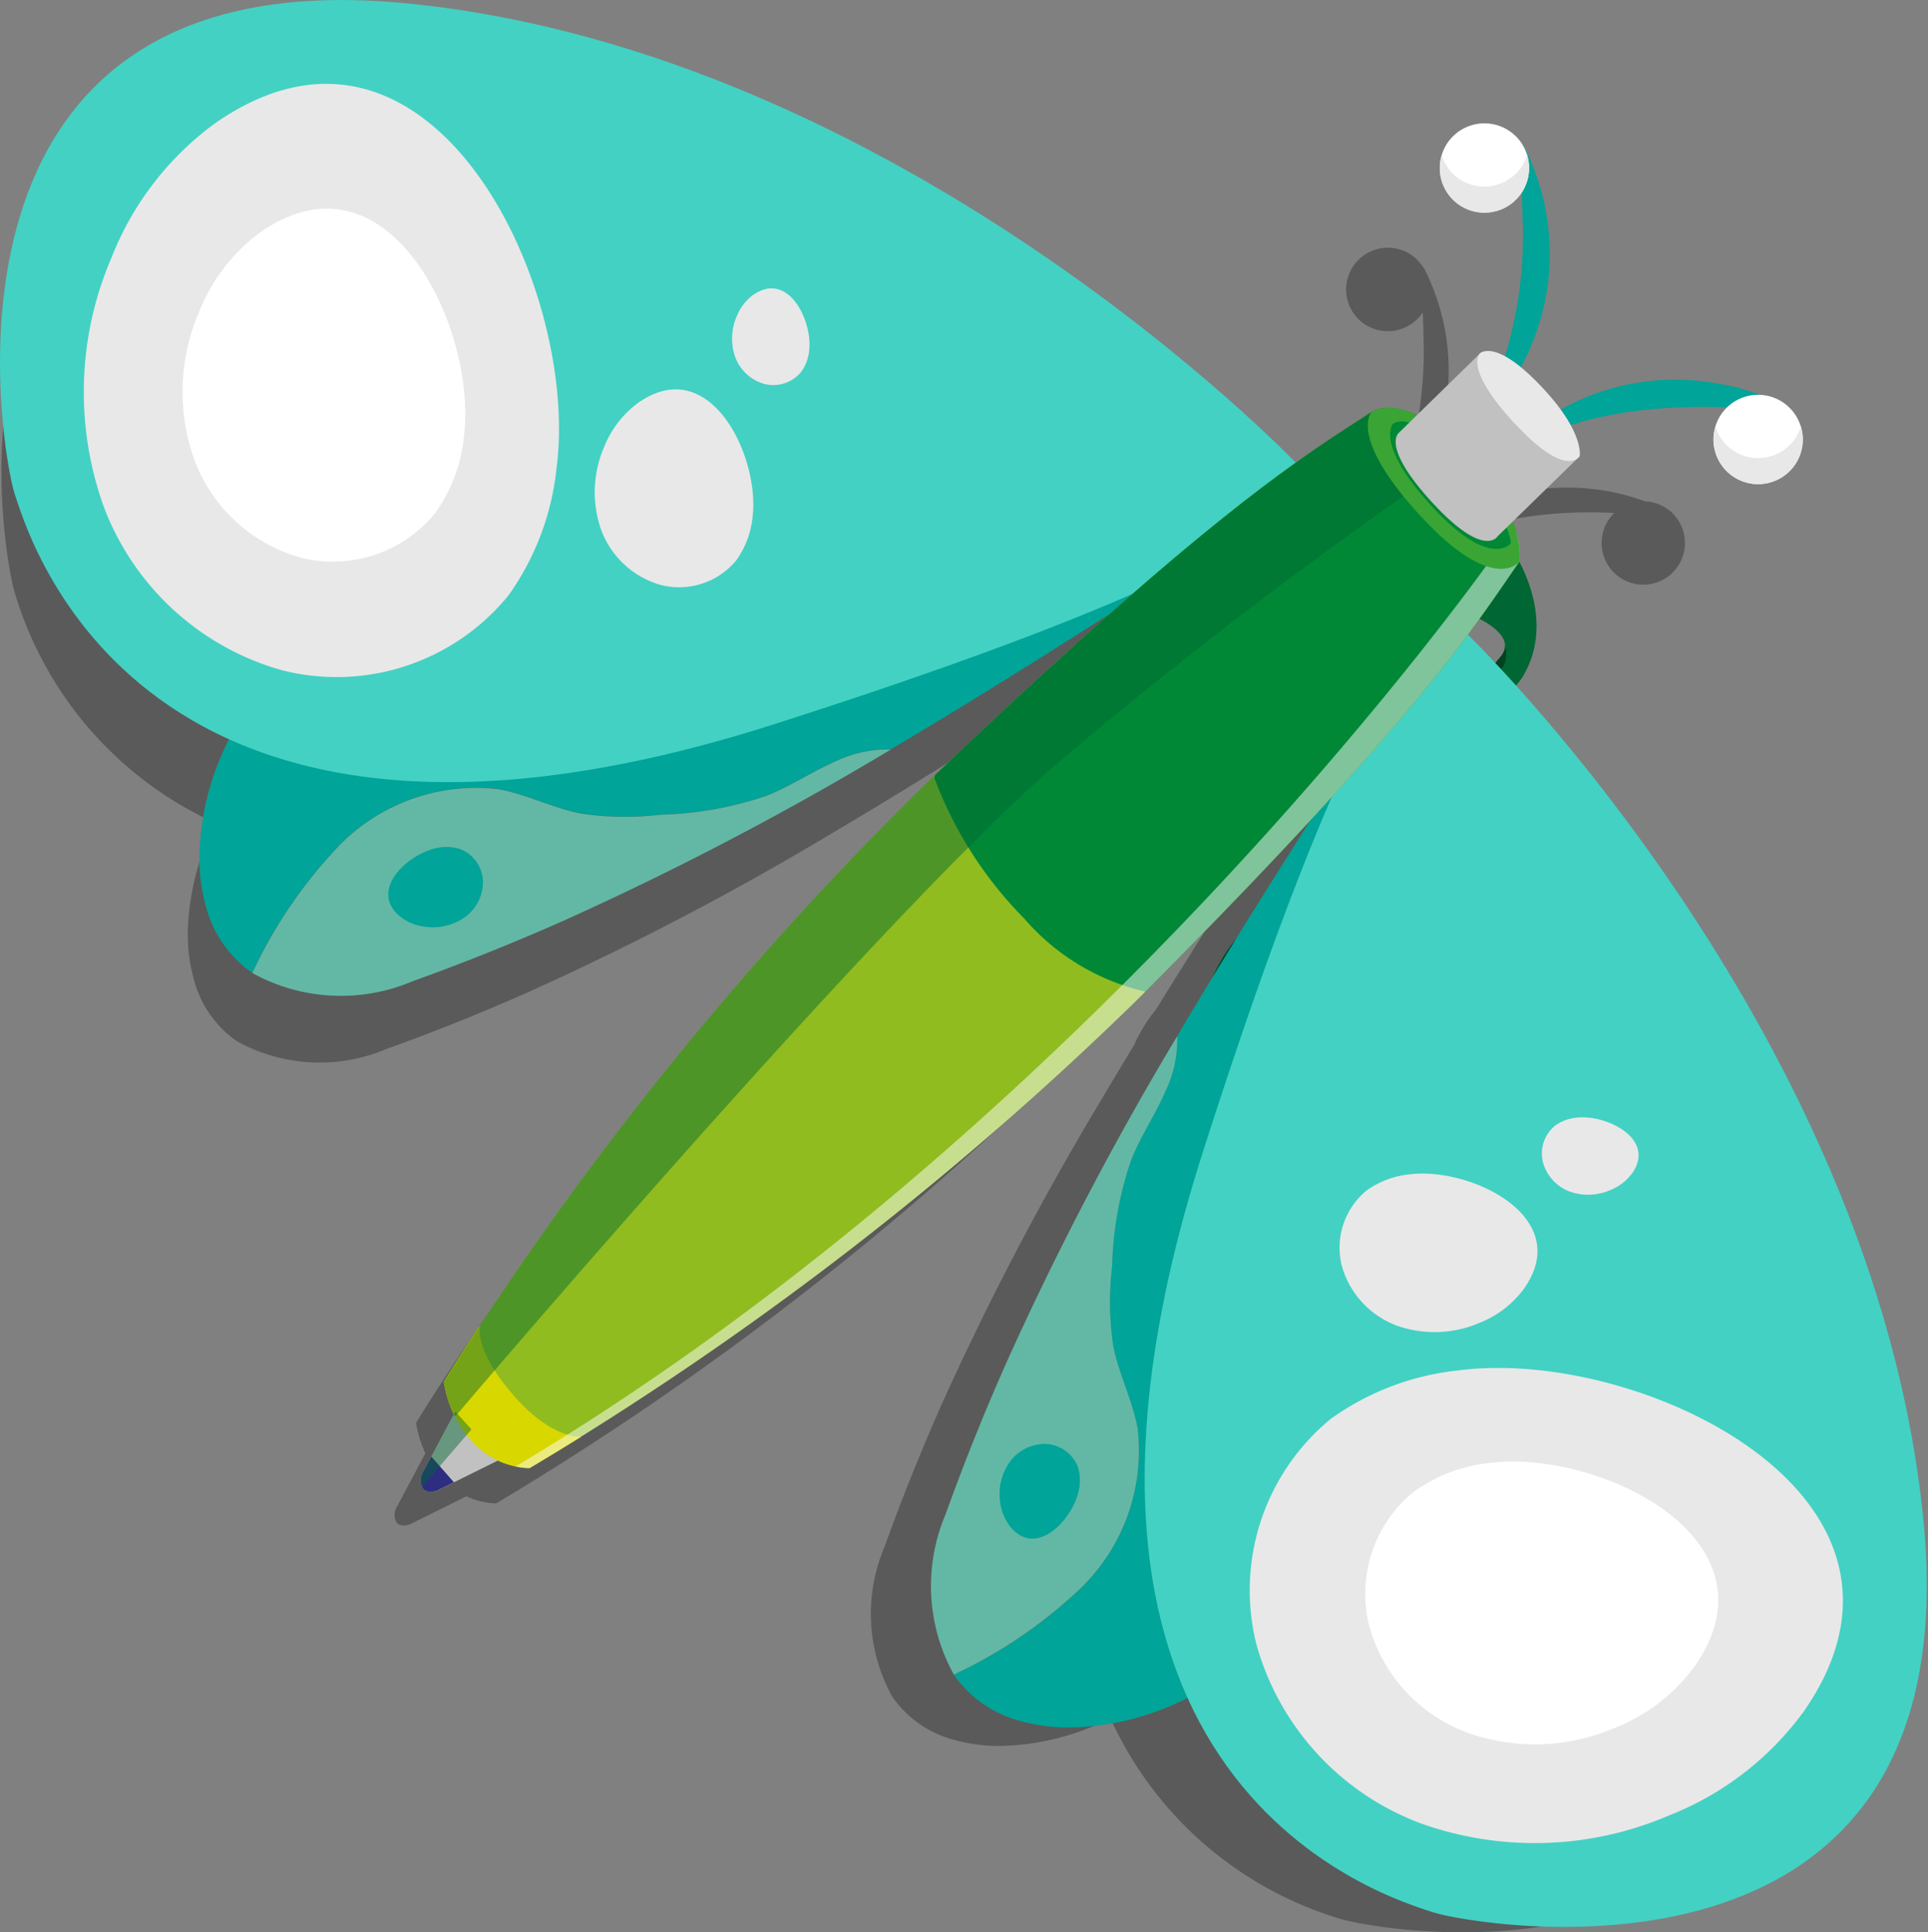 <svg id="free-write" xmlns="http://www.w3.org/2000/svg" xmlns:xlink="http://www.w3.org/1999/xlink" width="70" height="70.146" viewBox="0 0 70 70.146">
  <rect x="0" y="0" width="70" height="70.146" fill="#808080" stroke="none"/>
  <defs>
    <clipPath id="clip-path">
      <rect id="Rectangle_3354" data-name="Rectangle 3354" width="70" height="70.146" fill="none"/>
    </clipPath>
    <clipPath id="clip-path-2">
      <rect id="Rectangle_3353" data-name="Rectangle 3353" width="70" height="70.146" transform="translate(0 0)" fill="none"/>
    </clipPath>
    <clipPath id="clip-path-3">
      <rect id="Rectangle_3349" data-name="Rectangle 3349" width="65.331" height="65.331" transform="translate(0.052 4.815)" fill="none"/>
    </clipPath>
    <clipPath id="clip-path-4">
      <rect id="Rectangle_3350" data-name="Rectangle 3350" width="37.12" height="36.602" transform="translate(16.117 14.806)" fill="none"/>
    </clipPath>
    <clipPath id="clip-path-5">
      <rect id="Rectangle_3351" data-name="Rectangle 3351" width="36.458" height="33.929" transform="translate(18.719 19.371)" fill="none"/>
    </clipPath>
    <clipPath id="clip-path-6">
      <rect id="Rectangle_3352" data-name="Rectangle 3352" width="1.843" height="2.737" transform="translate(15.278 51.243)" fill="none"/>
    </clipPath>
  </defs>
  <g id="Group_8483" data-name="Group 8483">
    <g id="Group_8482" data-name="Group 8482" clip-path="url(#clip-path)">
      <g id="Group_8481" data-name="Group 8481">
        <g id="Group_8480" data-name="Group 8480" clip-path="url(#clip-path-2)">
          <g id="Group_8470" data-name="Group 8470" opacity="0.3">
            <g id="Group_8469" data-name="Group 8469">
              <g id="Group_8468" data-name="Group 8468" clip-path="url(#clip-path-3)">
                <path id="Path_6176" data-name="Path 6176" d="M65.271,56.366c-1.286-13.11-10.016-24.092-13.815-28.308l.028-.031s1.445-1.529.084-4.17a1.6,1.6,0,0,0,.005-.424,2.32,2.32,0,0,0-.063-.389,4.04,4.04,0,0,0-.168-.546l2.166-2.117a.3.3,0,0,0,.1-.1,1.19,1.19,0,0,0-.088-.577,3.041,3.041,0,0,0-.215-.479,15.877,15.877,0,0,1,5.306-.6l-.019.017a1.5,1.5,0,0,0-.42.814c0,.012,0,.023-.005.034a1.372,1.372,0,0,0-.015.156c0,.012,0,.024,0,.035a1.652,1.652,0,0,0,.007.186v.011c.007.056.017.112.029.168,0,.015.007.03.011.045a1.475,1.475,0,0,0,.046.147l.011.031a1.388,1.388,0,0,0,.078.166.278.278,0,0,0,.022.037,1.247,1.247,0,0,0,.08.124l.031.042a1.557,1.557,0,0,0,.126.145,1.515,1.515,0,0,0,2.141,0,1.709,1.709,0,0,0,.125-.145l.031-.042a1.386,1.386,0,0,0,.081-.124c.007-.012.015-.024.022-.037a1.489,1.489,0,0,0,.078-.167c0-.009.006-.019.01-.029a1.267,1.267,0,0,0,.046-.148c0-.015.008-.03.011-.044a1.42,1.42,0,0,0,.029-.171l0-.008a1.461,1.461,0,0,0,.006-.187v-.034c0-.053-.008-.1-.015-.157l-.005-.034a1.507,1.507,0,0,0-1.42-1.254,7.954,7.954,0,0,0-1.468-.387,8.412,8.412,0,0,0-5.314.863,7.977,7.977,0,0,0-.512-.621L52.4,18.01a7.719,7.719,0,0,0-.755-.727,8.167,8.167,0,0,0,.053-7.552l-.01,0a1.512,1.512,0,0,0-2.748.344l0-.006a1.514,1.514,0,0,0,2.282,1.705,1.515,1.515,0,0,0,.433-.431c.012.253.021.505.025.756a14.77,14.77,0,0,1-.585,4.795,1.383,1.383,0,0,0-.5-.177.5.5,0,0,0-.334.061L48.1,18.888a1.63,1.63,0,0,0-1.536-.11c-.72.469-1.519.972-2.571,1.723,0,0-13.327-13.923-30.158-15.574S.127,20.339.553,21.573a13.369,13.369,0,0,0,7.268,8.308,9.28,9.28,0,0,0-1,3.859,6.008,6.008,0,0,0,.212,1.793A3.941,3.941,0,0,0,8.6,37.8a6.212,6.212,0,0,0,5.433.282q2.637-.946,5.2-2.088a106.551,106.551,0,0,0,11.018-5.77c2.5-1.476,4.957-3.019,7.405-4.578-1.637,1.448-3.577,3.229-5.9,5.446h0l-.32.305a110.1,110.1,0,0,0-14.5,17.43q-.345.514-.629.946h0c-.782,1.188-1.2,1.883-1.2,1.883v0h0c.015.1.034.2.056.293,0,.017.009.034.013.051.019.078.039.155.062.231.008.026.018.053.027.079.024.072.049.143.077.213l.012.03c.028.069.057.138.09.206-.207.389-.984,1.853-1.041,1.953l-.005.013a.538.538,0,0,0-.07.235v0a.568.568,0,0,0,0,.1.656.656,0,0,0,.032.156l.007-.009a.519.519,0,0,0,.042.081c.152.169.463.056.463.056l2.059-1.02a2.785,2.785,0,0,0,.607.2h0c.025.006.05.008.075.013.046.008.092.018.138.024s.1.009.145.012.076.008.114.01A110.837,110.837,0,0,0,38.618,38.706c2.42-2.426,4.344-4.432,5.9-6.114q-1.293,2.031-2.562,4.078a5.425,5.425,0,0,0-.779,1.27q-.607,1-1.2,2A106.551,106.551,0,0,0,34.2,50.962q-1.135,2.56-2.088,5.2a6.212,6.212,0,0,0,.282,5.433,3.945,3.945,0,0,0,2.271,1.575,6.008,6.008,0,0,0,1.793.212,9.276,9.276,0,0,0,3.859-1,13.369,13.369,0,0,0,8.308,7.268c1.234.426,18.3,3.552,16.646-13.279M51.084,26.741l0-.015a.542.542,0,0,1-.064.233.667.667,0,0,1-.064.1c-.037.047-.1.13-.2.24-.446-.476-.769-.8-.934-.964q.207-.277.391-.532c.206.1.9.477.871.942"/>
              </g>
            </g>
          </g>
          <path id="Path_6177" data-name="Path 6177" d="M55.162,20.388c1.458,2.829-.09,4.467-.09,4.467S46.9,34.116,45.311,36s-1.876,1.3-1.876,1.3c.957-4.251,3.358-4.39,3.358-4.39s7.124-8.363,7.711-9.1-.854-1.374-.854-1.374.054-4.881,1.512-2.052" fill="#063"/>
          <path id="Path_6178" data-name="Path 6178" d="M46.793,32.915s-2.4.139-3.357,4.39l7.207-8.443,3.94-4.674a.987.987,0,0,0,.058-.726.573.573,0,0,1-.137.353c-.587.738-7.711,9.1-7.711,9.1" fill="#024220"/>
          <path id="Path_6179" data-name="Path 6179" d="M50.92,24.61a74.316,74.316,0,0,0-.553,7.648,61.773,61.773,0,0,1-1.672,9.629,56.924,56.924,0,0,0-1.2,8.409c-.193,2.86.476,6.541-1.4,8.965a9.68,9.68,0,0,1-7.106,3.451,6.393,6.393,0,0,1-1.92-.227A4.218,4.218,0,0,1,34.631,60.8a17.208,17.208,0,0,0,4.462-3A6.947,6.947,0,0,0,41.3,51.861c-.187-1.024-.682-1.971-.883-2.993a10.743,10.743,0,0,1-.043-2.878,12.961,12.961,0,0,1,.686-3.861c.343-.862.867-1.641,1.243-2.489a4.416,4.416,0,0,0,.436-2.023c2.117-3.58,4.362-7.091,6.6-10.592.518-.809,1.036-1.618,1.573-2.415" fill="#00a498"/>
          <path id="Path_6180" data-name="Path 6180" d="M42.307,39.639c-.377.848-.9,1.627-1.243,2.489a12.968,12.968,0,0,0-.687,3.861,10.752,10.752,0,0,0,.043,2.879c.2,1.021.7,1.968.883,2.992a6.945,6.945,0,0,1-2.21,5.935,17.236,17.236,0,0,1-4.462,3,6.648,6.648,0,0,1-.3-5.817q1.014-2.824,2.236-5.568a113.945,113.945,0,0,1,6.178-11.8,4.429,4.429,0,0,1-.436,2.023" fill="#63b8a5"/>
          <path id="Path_6181" data-name="Path 6181" d="M53.159,22.908S68.068,37.178,69.835,55.2s-16.5,14.676-17.824,14.219-15.755-4.413-8.347-27.572,9.495-18.939,9.495-18.939" fill="#43d1c3"/>
          <path id="Path_6182" data-name="Path 6182" d="M65.469,62.161a11.046,11.046,0,0,1-4.88,3.751,12.332,12.332,0,0,1-8.963.3,9.724,9.724,0,0,1-6-6.48A8.049,8.049,0,0,1,48.331,51.5a9.676,9.676,0,0,1,4.645-1.751c6.539-.846,17.968,4.581,12.493,12.415" fill="#e8e8e8"/>
          <path id="Path_6183" data-name="Path 6183" d="M61.523,60.5a6.583,6.583,0,0,1-2.9,2.232,7.337,7.337,0,0,1-5.332.178,5.783,5.783,0,0,1-3.572-3.855,4.788,4.788,0,0,1,1.611-4.9,5.767,5.767,0,0,1,2.764-1.042c3.89-.5,10.689,2.725,7.432,7.386" fill="#fff"/>
          <path id="Path_6184" data-name="Path 6184" d="M55.338,46.777a3.678,3.678,0,0,1-1.628,1.251,4.114,4.114,0,0,1-2.99.1,3.248,3.248,0,0,1-2-2.162,2.687,2.687,0,0,1,.9-2.748,3.233,3.233,0,0,1,1.55-.584c2.182-.282,6,1.528,4.168,4.142" fill="#e8e8e8"/>
          <path id="Path_6185" data-name="Path 6185" d="M59.253,42.6a1.791,1.791,0,0,1-.8.611A2.01,2.01,0,0,1,57,43.262a1.585,1.585,0,0,1-.978-1.056,1.311,1.311,0,0,1,.441-1.342,1.571,1.571,0,0,1,.758-.286c1.065-.138,2.929.747,2.036,2.024" fill="#e8e8e8"/>
          <path id="Path_6186" data-name="Path 6186" d="M36.67,55.415a1.806,1.806,0,0,1-.364-.935,2.009,2.009,0,0,1,.362-1.416,1.587,1.587,0,0,1,1.288-.644,1.313,1.313,0,0,1,1.165.8,1.578,1.578,0,0,1,.062.807c-.166,1.062-1.537,2.6-2.513,1.388" fill="#00a498"/>
          <path id="Path_6187" data-name="Path 6187" d="M45.346,19.036a74.317,74.317,0,0,1-7.648.553,61.793,61.793,0,0,0-9.629,1.672,56.924,56.924,0,0,1-8.409,1.2c-2.86.193-6.541-.476-8.965,1.4a9.68,9.68,0,0,0-3.451,7.106,6.393,6.393,0,0,0,.227,1.92,4.218,4.218,0,0,0,1.687,2.432,17.208,17.208,0,0,1,3-4.462,6.947,6.947,0,0,1,5.935-2.211c1.024.187,1.971.682,2.993.883a10.743,10.743,0,0,0,2.878.043,12.961,12.961,0,0,0,3.861-.686c.862-.343,1.641-.867,2.489-1.243a4.416,4.416,0,0,1,2.023-.436c3.58-2.117,7.091-4.362,10.592-6.6.809-.518,1.618-1.036,2.415-1.573" fill="#00a498"/>
          <path id="Path_6188" data-name="Path 6188" d="M30.316,27.648c-.848.377-1.627.9-2.489,1.243a12.968,12.968,0,0,1-3.861.687,10.751,10.751,0,0,1-2.879-.043c-1.021-.2-1.968-.7-2.992-.883a6.945,6.945,0,0,0-5.935,2.21,17.236,17.236,0,0,0-3,4.462,6.648,6.648,0,0,0,5.817.3q2.825-1.014,5.568-2.236a113.944,113.944,0,0,0,11.8-6.178,4.429,4.429,0,0,0-2.023.436" fill="#63b8a5"/>
          <path id="Path_6189" data-name="Path 6189" d="M47.048,16.8S32.778,1.888,14.756.121.08,16.623.537,17.945,4.95,33.7,28.109,26.292,47.048,16.8,47.048,16.8" fill="#43d1c3"/>
          <path id="Path_6190" data-name="Path 6190" d="M55.3,5.264a8.575,8.575,0,0,1-1.284,9.746l-.13-.093A15.024,15.024,0,0,0,55.275,7.8c-.014-.816-.067-1.64-.13-2.486Z" fill="#00a498"/>
          <path id="Path_6191" data-name="Path 6191" d="M55.042,7.245a1.621,1.621,0,1,1,0-2.292,1.621,1.621,0,0,1,0,2.292" fill="#fff"/>
          <path id="Path_6192" data-name="Path 6192" d="M64.741,14.912c-3.4-.282-6.467-.253-9.6,1.263l-.092-.13a8.479,8.479,0,0,1,7.286-2.123,7.168,7.168,0,0,1,2.459.839l-.052.151" fill="#00a498"/>
          <path id="Path_6193" data-name="Path 6193" d="M62.685,14.808a1.621,1.621,0,1,0,2.292,0,1.621,1.621,0,0,0-2.292,0" fill="#fff"/>
          <path id="Path_6194" data-name="Path 6194" d="M64.977,16.156a1.621,1.621,0,0,1-2.292,0,1.6,1.6,0,0,1-.4-.674,1.621,1.621,0,1,0,3.1,0,1.611,1.611,0,0,1-.4.674" fill="#e8e8e8"/>
          <path id="Path_6195" data-name="Path 6195" d="M55.037,6.3a1.621,1.621,0,0,1-2.292,0,1.6,1.6,0,0,1-.4-.674,1.621,1.621,0,1,0,3.1,0,1.611,1.611,0,0,1-.4.674" fill="#e8e8e8"/>
          <path id="Path_6196" data-name="Path 6196" d="M53.384,16.606c2.084,2.257,1.778,3.784,1.778,3.784-1.681,2.423-3.7,5.711-13.867,15.9A118.684,118.684,0,0,1,19.225,53.3a2.953,2.953,0,0,1-2.1-.974,4.172,4.172,0,0,1-1.011-2.162A118.777,118.777,0,0,1,33.6,28.471C44.012,18.53,47.331,16.562,49.8,14.954c.25-.165,1.5-.605,3.582,1.652" fill="#90bc1f"/>
          <path id="Path_6197" data-name="Path 6197" d="M16.531,51.243s-1.1,2.07-1.168,2.194a.589.589,0,0,0,.007.62c.163.181.5.061.5.061L18.126,53Z" fill="#c1c1c1"/>
          <path id="Path_6198" data-name="Path 6198" d="M16.116,50.161a4.164,4.164,0,0,0,1.011,2.162,2.959,2.959,0,0,0,2.1.976s.691-.4,1.879-1.138c-.094.006-1.064.027-2.308-1.335-1.308-1.434-1.409-2.291-1.378-2.593a.14.14,0,0,0-.017-.088c-.838,1.272-1.286,2.016-1.286,2.016" fill="#d9d700"/>
          <path id="Path_6199" data-name="Path 6199" d="M49.8,14.952c-2.443,1.59-5.72,3.538-15.855,13.189l-.011.125a14.418,14.418,0,0,0,3.254,5.082A8.251,8.251,0,0,0,41.584,36c9.908-9.958,11.912-13.21,13.577-15.608,0,0,.307-1.528-1.778-3.785s-3.332-1.815-3.582-1.652" fill="#008836"/>
          <g id="Group_8473" data-name="Group 8473" opacity="0.46" style="mix-blend-mode: normal;isolation: isolate">
            <g id="Group_8472" data-name="Group 8472">
              <g id="Group_8471" data-name="Group 8471" clip-path="url(#clip-path-4)">
                <path id="Path_6200" data-name="Path 6200" d="M49.8,14.952c-2.471,1.609-5.79,3.577-16.2,13.517A118.709,118.709,0,0,0,16.117,50.163a3.956,3.956,0,0,0,.389,1.237l.036.009S31.574,33.7,38.2,27.871A169,169,0,0,1,53.236,16.45c-2-2.08-3.191-1.657-3.432-1.5" fill="#063"/>
              </g>
            </g>
          </g>
          <g id="Group_8476" data-name="Group 8476" opacity="0.5" style="mix-blend-mode: normal;isolation: isolate">
            <g id="Group_8475" data-name="Group 8475">
              <g id="Group_8474" data-name="Group 8474" clip-path="url(#clip-path-5)">
                <path id="Path_6201" data-name="Path 6201" d="M18.719,53.239a2.463,2.463,0,0,0,.506.06,118.756,118.756,0,0,0,22.07-17.01C51.461,26.1,53.481,22.811,55.162,20.388a2.467,2.467,0,0,0-.1-1.017l-.806.759s-14.3,20.427-35.536,33.109" fill="#fff"/>
              </g>
            </g>
          </g>
          <path id="Path_6202" data-name="Path 6202" d="M51.582,18.737c2.658,2.884,3.581,1.653,3.581,1.653s.309-1.528-1.778-3.785S50.052,14.79,49.8,14.953c0,0-.878.9,1.78,3.784" fill="#3aa535"/>
          <path id="Path_6203" data-name="Path 6203" d="M52,18.4c2.122,2.3,2.859,1.32,2.859,1.32s-.062-1.079-1.727-2.88-2.353-1.59-2.552-1.46c0,0-.7.717,1.42,3.02" fill="#008836"/>
          <path id="Path_6204" data-name="Path 6204" d="M54.379,19.465s-.474.845-2.366-1.208-1.228-2.541-1.228-2.541l2.966-2.9c.178-.115.809-.292,2.3,1.313s1.3,2.438,1.3,2.438Z" fill="#c1c1c1"/>
          <path id="Path_6205" data-name="Path 6205" d="M54.982,15.358c1.892,2.053,2.366,1.208,2.366,1.208s.185-.829-1.3-2.437-2.117-1.43-2.3-1.314c0,0-.663.49,1.229,2.543" fill="#e8e8e8"/>
          <path id="Path_6206" data-name="Path 6206" d="M15.661,52.88c-.156.293-.277.519-.3.557a.589.589,0,0,0,.007.62c.163.181.495.061.495.061l.616-.305Z" fill="#2d2e80"/>
          <g id="Group_8479" data-name="Group 8479" opacity="0.46" style="mix-blend-mode: normal;isolation: isolate">
            <g id="Group_8478" data-name="Group 8478">
              <g id="Group_8477" data-name="Group 8477" clip-path="url(#clip-path-6)">
                <path id="Path_6207" data-name="Path 6207" d="M16.53,51.243s-1.1,2.07-1.168,2.194a.654.654,0,0,0-.044.543l1.8-2.087Z" fill="#063"/>
              </g>
            </g>
          </g>
          <path id="Path_6208" data-name="Path 6208" d="M7.794,4.486a11.045,11.045,0,0,0-3.751,4.88,12.332,12.332,0,0,0-.3,8.963,9.724,9.724,0,0,0,6.48,6,8.049,8.049,0,0,0,8.235-2.709,9.676,9.676,0,0,0,1.751-4.645C21.055,10.44,15.628-.989,7.794,4.486" fill="#e8e8e8"/>
          <path id="Path_6209" data-name="Path 6209" d="M9.456,8.432a6.592,6.592,0,0,0-2.232,2.9,7.334,7.334,0,0,0-.178,5.331A5.783,5.783,0,0,0,10.9,20.24a4.791,4.791,0,0,0,4.9-1.611,5.771,5.771,0,0,0,1.042-2.764c.5-3.89-2.725-10.69-7.386-7.433" fill="#fff"/>
          <path id="Path_6210" data-name="Path 6210" d="M23.178,14.618a3.678,3.678,0,0,0-1.251,1.628,4.114,4.114,0,0,0-.1,2.99,3.248,3.248,0,0,0,2.162,2,2.687,2.687,0,0,0,2.748-.9,3.236,3.236,0,0,0,.584-1.55c.282-2.182-1.528-5.995-4.142-4.168" fill="#e8e8e8"/>
          <path id="Path_6211" data-name="Path 6211" d="M27.353,10.7a1.791,1.791,0,0,0-.611.8,2.01,2.01,0,0,0-.049,1.461,1.585,1.585,0,0,0,1.056.978,1.311,1.311,0,0,0,1.342-.441,1.571,1.571,0,0,0,.286-.758c.138-1.065-.747-2.929-2.024-2.036" fill="#e8e8e8"/>
          <path id="Path_6212" data-name="Path 6212" d="M14.541,33.286a1.806,1.806,0,0,0,.935.364,2.009,2.009,0,0,0,1.416-.362A1.587,1.587,0,0,0,17.536,32a1.313,1.313,0,0,0-.8-1.165,1.578,1.578,0,0,0-.807-.062c-1.062.166-2.6,1.537-1.388,2.513" fill="#00a498"/>
        </g>
      </g>
    </g>
  </g>
</svg>
